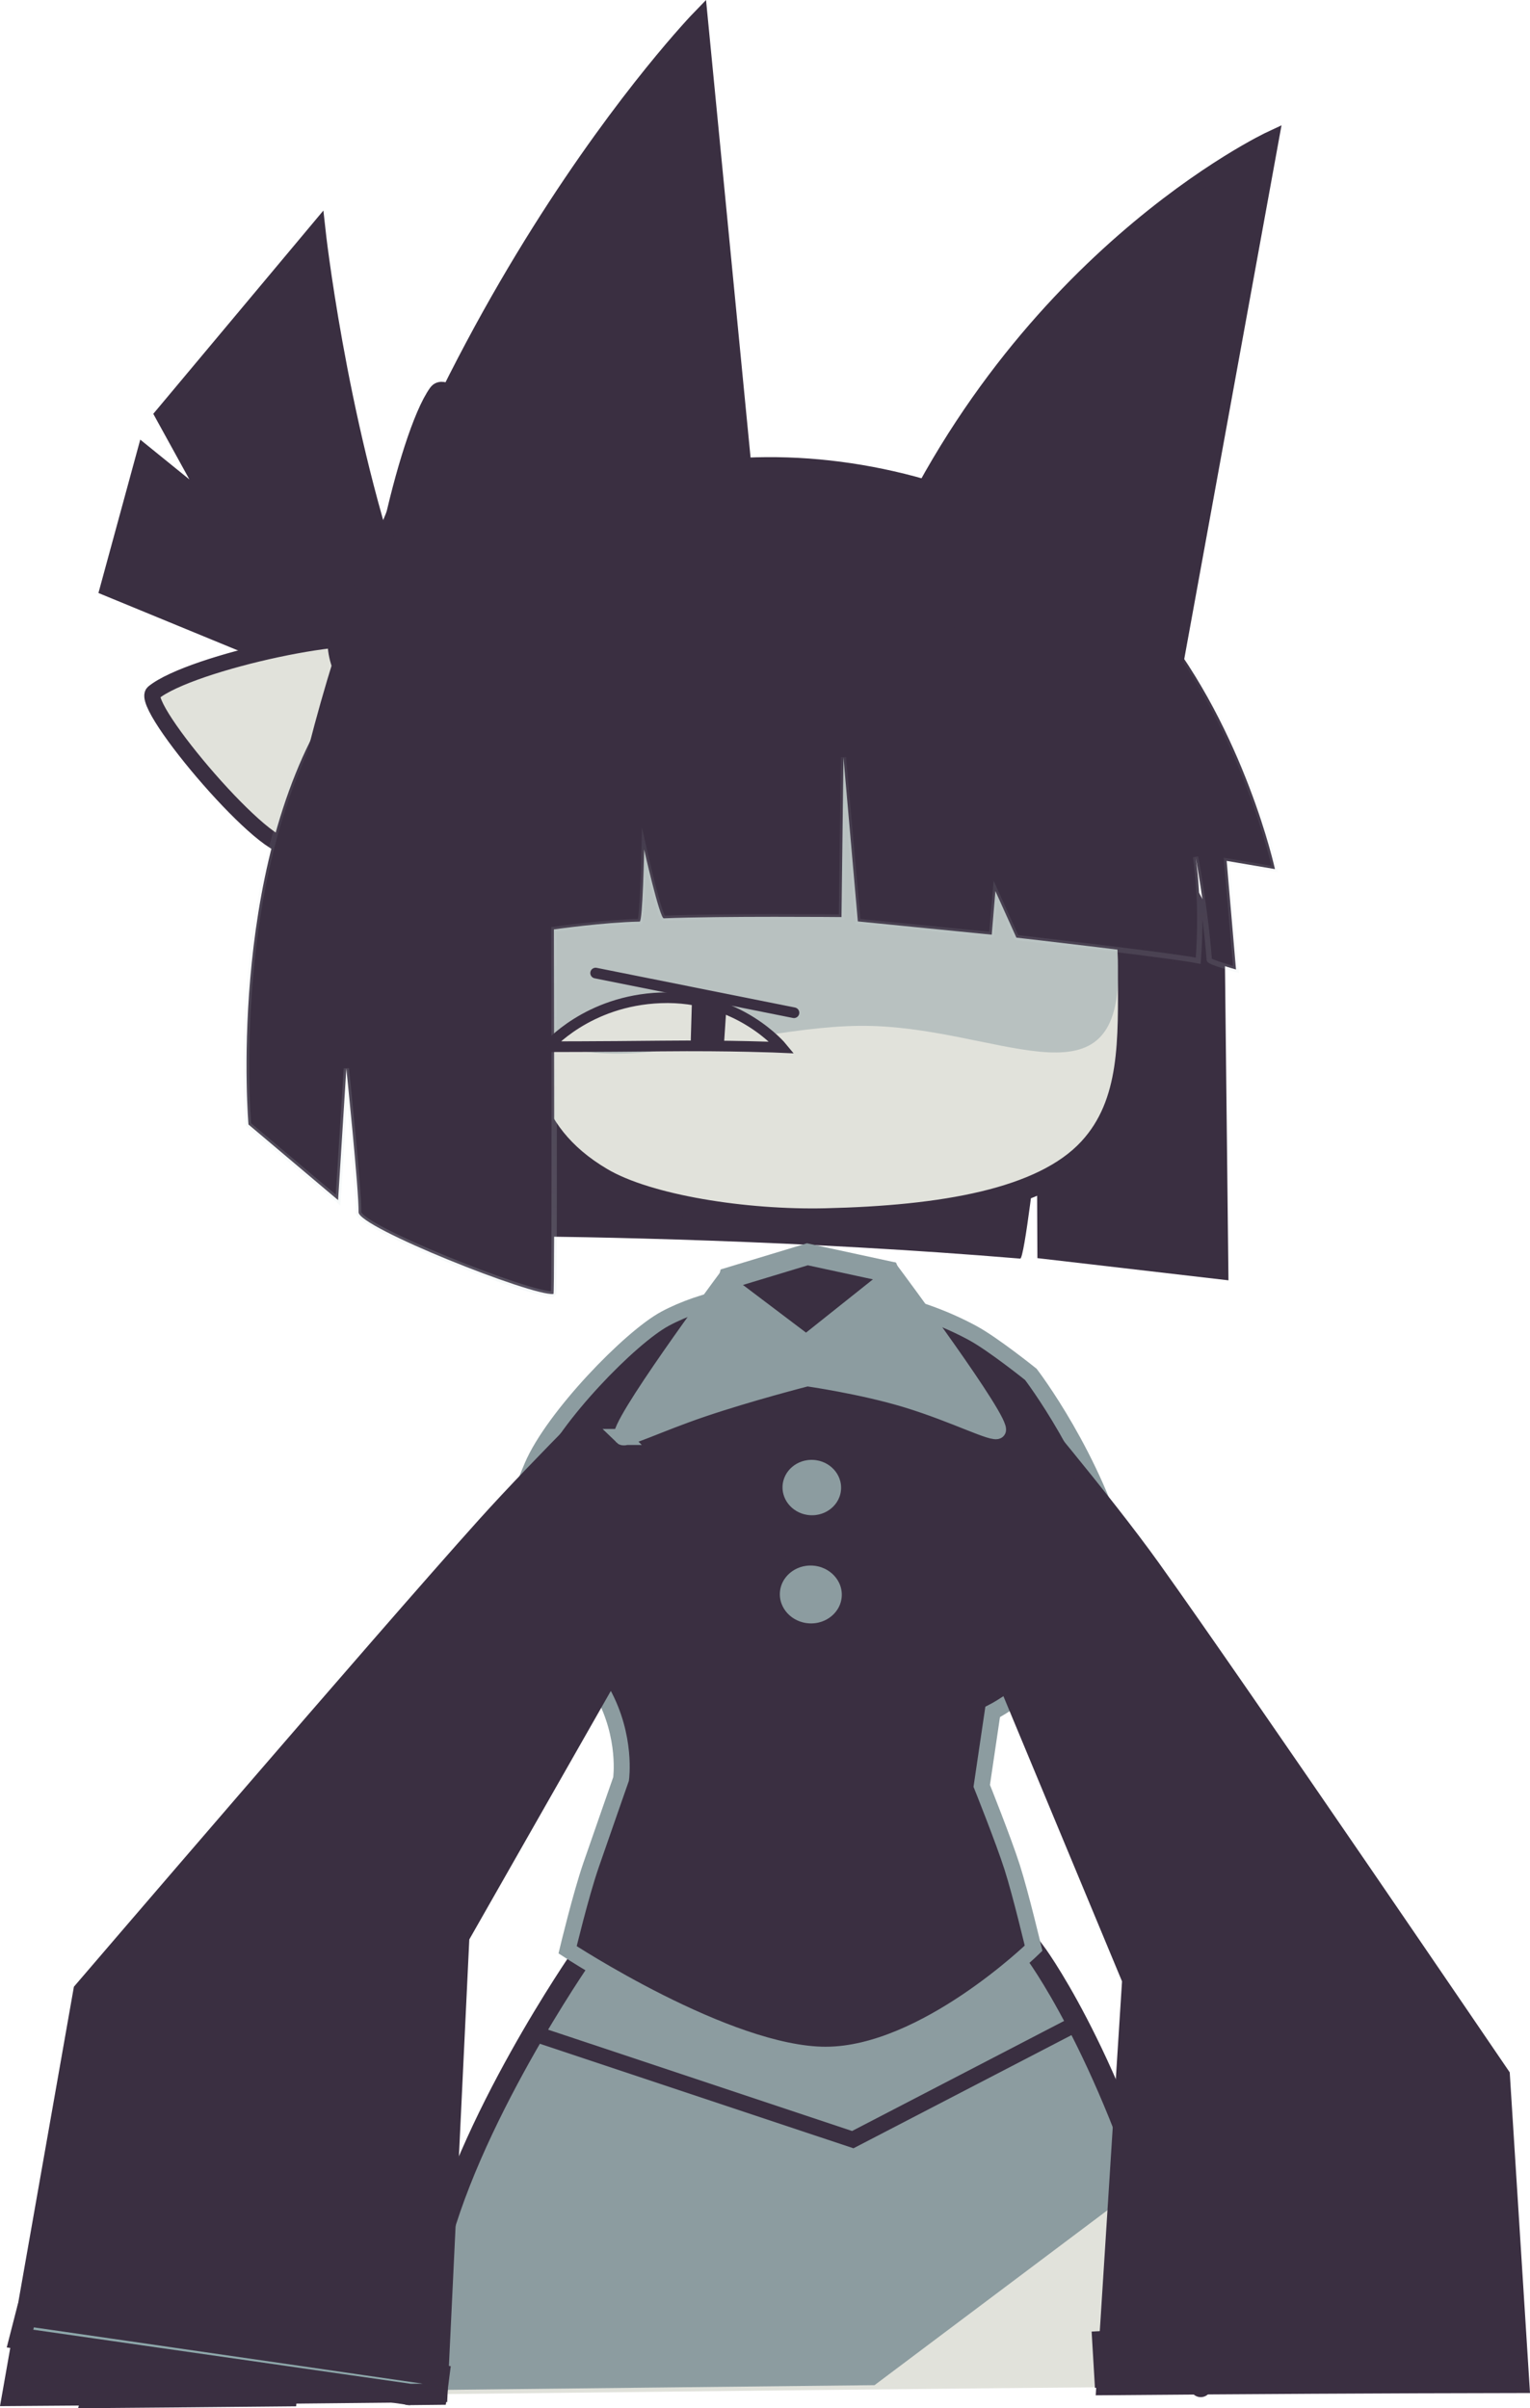<svg version="1.1" xmlns="http://www.w3.org/2000/svg" xmlns:xlink="http://www.w3.org/1999/xlink" width="143.603" height="225.996" viewBox="0,0,143.603,225.996"><defs><linearGradient x1="1077.663" y1="216.06" x2="1077.663" y2="354.076" gradientUnits="userSpaceOnUse" id="color-1"><stop offset="0" stop-color="#ffffff" stop-opacity="0.26"/><stop offset="1" stop-color="#ffffff" stop-opacity="0"/></linearGradient><linearGradient x1="1077.663" y1="216.06" x2="1077.663" y2="354.076" gradientUnits="userSpaceOnUse" id="color-2"><stop offset="0" stop-color="#ffffff" stop-opacity="0.26"/><stop offset="1" stop-color="#ffffff" stop-opacity="0"/></linearGradient><linearGradient x1="1077.663" y1="216.06" x2="1077.663" y2="354.076" gradientUnits="userSpaceOnUse" id="color-3"><stop offset="0" stop-color="#ffffff" stop-opacity="0.26"/><stop offset="1" stop-color="#ffffff" stop-opacity="0"/></linearGradient><linearGradient x1="1036.028" y1="220.12" x2="1036.028" y2="358.136" gradientUnits="userSpaceOnUse" id="color-4"><stop offset="0" stop-color="#ffffff" stop-opacity="0.26"/><stop offset="1" stop-color="#ffffff" stop-opacity="0"/></linearGradient><linearGradient x1="1036.028" y1="220.12" x2="1036.028" y2="358.136" gradientUnits="userSpaceOnUse" id="color-5"><stop offset="0" stop-color="#ffffff" stop-opacity="0.26"/><stop offset="1" stop-color="#ffffff" stop-opacity="0"/></linearGradient><linearGradient x1="1036.028" y1="220.12" x2="1036.028" y2="358.136" gradientUnits="userSpaceOnUse" id="color-6"><stop offset="0" stop-color="#ffffff" stop-opacity="0.26"/><stop offset="1" stop-color="#ffffff" stop-opacity="0"/></linearGradient><linearGradient x1="245.652" y1="104.44" x2="245.711" y2="184.629" gradientUnits="userSpaceOnUse" id="color-7"><stop offset="0" stop-color="#cedee0" stop-opacity="0"/><stop offset="1" stop-color="#cedee0" stop-opacity="0.197"/></linearGradient></defs><g transform="translate(-175.018,-59.26)"><g data-paper-data="{&quot;isPaintingLayer&quot;:true}" fill-rule="nonzero" stroke-linejoin="miter" stroke-miterlimit="10" stroke-dasharray="" stroke-dashoffset="0" style="mix-blend-mode: normal"><path d="" fill="#3a2f41" stroke="none" stroke-width="0" stroke-linecap="butt"/><path d="" fill="#3a2f41" stroke="url(#color-1)" stroke-width="0.5" stroke-linecap="butt"/><path d="" fill="#3a2f41" stroke="url(#color-2)" stroke-width="0.5" stroke-linecap="butt"/><path d="" fill="#3a2f41" stroke="url(#color-3)" stroke-width="0.5" stroke-linecap="butt"/><path d="" data-paper-data="{&quot;index&quot;:null}" fill="#3a2f41" stroke="url(#color-4)" stroke-width="0.5" stroke-linecap="butt"/><path d="" data-paper-data="{&quot;index&quot;:null}" fill="#3a2f41" stroke="url(#color-5)" stroke-width="0.5" stroke-linecap="butt"/><path d="" data-paper-data="{&quot;index&quot;:null}" fill="#3a2f41" stroke="url(#color-6)" stroke-width="0.5" stroke-linecap="butt"/><g data-paper-data="{&quot;index&quot;:null}" stroke="#3a2f41" stroke-linecap="butt"><path d="M185.155,114.467l3.448,-12.645l6.695,5.423l-4.989,-9.062l14.507,-17.335c0,0 1.887,17.281 7.193,33.088c2.06,3.549 -6.003,9.116 -6.003,9.116z" fill="#3a2f41" stroke-width="1.5"/><path d="M211.05,120.355c-1.734,-1.545 2.275,-20.177 5.169,-24.15c1.171,-1.607 12.76,13.752 11.271,15.795c-2.894,3.972 -13.87,10.645 -15.604,9.101z" data-paper-data="{&quot;index&quot;:null}" fill="#8c9ca0" stroke-width="2"/><path d="M211.732,120.547c1.443,1.833 -5.955,15.159 -9.45,18.02c-1.798,1.472 -14.277,-13.153 -12.863,-14.31c3.496,-2.862 20.173,-6.428 21.616,-4.595z" fill="#e1e2db" stroke-width="1.5"/><path d="M215.524,116.982c1.369,2.676 0.672,6.039 -1.555,7.51c-2.227,1.471 -5.143,0.495 -6.511,-2.182c-1.369,-2.676 -0.672,-6.039 1.555,-7.51c2.227,-1.471 5.143,-0.495 6.511,2.182z" fill="#e1e2db" stroke-width="2"/></g><path d="M290.32,179.41l-17.934,-2.083l-0.046,-10.219c0,0 -1.175,10.379 -1.572,10.264c-5.075,-0.424 -10.098,-0.764 -14.902,-1.035c-20.181,-1.141 -36.494,-1.086 -36.494,-1.086c0,0 -6.253,-11.702 -6.262,-22.669c-0.006,-7.664 0.824,-22.805 11.086,-34.603c8.276,-9.515 22.805,-12.482 25.819,-12.614c2.41,-0.105 12.593,3.826 18.631,9.813c10.05,9.965 21.32,32.433 21.32,32.433z" fill="#3a2f41" stroke="none" stroke-width="0" stroke-linecap="butt"/><g stroke-linecap="butt"><path d="M279.976,150.431c0.005,6.79 1.482,12.847 -3.11,17.234c-4.464,4.265 -14.486,5.744 -24.716,5.983c-10.182,0.237 -20.405,-2.187 -24.904,-6.621c-4.551,-4.486 -3.68,-9.813 -3.685,-16.548c-0.01,-13.391 8.559,-30.408 32.231,-29.689c15.572,0.473 24.173,16.251 24.183,29.642z" fill="#e1e2db" stroke="none" stroke-width="0"/><path d="M279.976,150.431c0.01,13.391 -11.508,4.979 -24.282,5.096c-12.772,0.117 -32.122,8.343 -32.132,-5.048c-0.01,-13.391 8.559,-30.408 32.231,-29.689c15.572,0.473 24.173,16.251 24.183,29.642z" fill="#b8c1c0" stroke="none" stroke-width="0"/><path d="M260.206,121.361c12.775,2.998 20.73,16.465 20.739,28.532l0,0.537c0.005,6.352 0.269,12.327 -3.706,16.629c-4.405,4.768 -13.817,6.333 -24.727,6.588c-7.537,0.176 -16.661,-1.253 -20.995,-3.812c-7.446,-4.395 -7.951,-10.892 -7.957,-19.356c-0.009,-11.366 6.164,-25.345 22.507,-28.873" fill="none" stroke="#3a2f41" stroke-width="2"/></g><path d="M206.751,171.882l-8.411,-7.095c0,0 -2.031,-23.615 7.449,-38.974c12.228,-19.81 33.814,-27.514 55.129,-21.834c4.566,1.217 16.081,5.391 22.839,13.822c8.119,10.128 10.926,23.018 10.926,23.018l-4.532,-0.77l0.875,10.189c0,0 -2.491,-0.689 -2.507,-0.905c-0.366,-4.851 -1.293,-9.666 -1.293,-9.666c0,0 0.698,3.936 0.255,9.754c-2.599,-0.526 -17.065,-2.17 -17.065,-2.17l-1.971,-4.371l-0.345,4.095l-12.566,-1.247l-1.351,-15.402l-0.183,14.995c0,0 -11.243,-0.104 -16.68,0.118c-0.384,0.016 -1.844,-6.467 -1.844,-6.467c0,0 -0.132,6.767 -0.418,6.773c-3.386,0.067 -8.053,0.734 -8.053,0.734c0,0 0.087,34.196 -0.037,34.212c-1.929,0.242 -18.32,-6.261 -18.293,-7.67c0.038,-2.036 -1.15,-13.491 -1.15,-13.491z" fill="#3a2f41" stroke="url(#color-7)" stroke-width="0.5" stroke-linecap="butt"/><path d="M257.355,114.541c12.449,-30.807 36.946,-42.228 36.946,-42.228l-10.126,55.55" fill="#3a2f41" stroke="#3a2f41" stroke-width="1.5" stroke-linecap="round"/><path d="M203.221,135.947c9.903,-46.582 37.474,-75.001 37.474,-75.001l4.91,50.439" fill="#3a2f41" stroke="#3a2f41" stroke-width="1.5" stroke-linecap="round"/><g stroke="#3a2f41" stroke-linecap="butt"><path d="M226.449,157.486c0,0 3.671,-4.329 10.586,-4.587c7.326,-0.274 11.373,4.661 11.373,4.661c0,0 -4.662,-0.209 -11.336,-0.138c-5.931,0.063 -10.623,0.064 -10.623,0.064z" fill="#e1e2db" stroke-width="1"/><g fill="#3a2f41" stroke-width="0.5"><path d="M240.084,157.513l0.133,-4.504l2.741,0.635l-0.253,3.801z"/></g></g><g><path d="M226.293,247.319l48.024,-0.785c0,0 5.289,11.942 8.666,19.418c1.011,2.237 1.85,4.075 2.326,5.072c0.819,3.018 1.847,7.239 2.994,12.186c-24.425,0.172 -48.847,0.476 -72.954,0.735c5.114,-18.146 10.944,-36.625 10.944,-36.625z" fill="#e1e2db" stroke="none" stroke-width="0" stroke-linecap="round"/><path d="M214.341,272.41c3.195,-14.321 15.266,-29.937 15.266,-29.937l42.835,-0.962c0,0 5.7,10.826 7.528,14.995c1.268,2.891 2.388,7.619 2.388,7.619l-25.259,18.966c-15.011,0.155 -29.97,0.332 -44.805,0.489c0.79,-4.749 1.512,-8.78 2.046,-11.171z" fill="#8c9ca0" stroke="none" stroke-width="0" stroke-linecap="butt"/><path d="M213.376,283.966c0.834,-4.662 1.664,-8.921 2.467,-12.519c2.873,-12.877 13.776,-28.561 13.776,-28.561l42.482,-0.508c0,0 6.726,8.898 12.124,27.349c0.896,3.063 2.109,7.798 3.493,13.488" fill="none" stroke="#3a2f41" stroke-width="2" stroke-linecap="round"/><path d="M275.847,249.261l-20.789,10.789l-29.252,-9.747" fill="none" stroke="#3a2f41" stroke-width="1.5" stroke-linecap="round"/></g><path d="M252.555,252.082c-9.218,0.03 -24.263,-9.849 -24.263,-9.849c0,0 1.233,-5.145 2.195,-7.929c0.876,-2.536 2.823,-8.101 2.823,-8.101c0,0 0.563,-3.93 -1.713,-8.079c-1.426,-2.6 -9.326,-13.115 -9.342,-13.478c-0.003,-0.07 1.012,-3.809 2.708,-7.793c1.969,-4.624 9.206,-12.09 12.489,-13.847c3.576,-1.914 8.429,-2.785 12.149,-2.687c5.685,0.15 11.567,1.25 16.712,4.037c1.939,1.05 5.459,3.88 5.459,3.88c0,0 5.976,7.79 8.483,17.292c-3.708,10.183 -12.069,14.389 -12.069,14.389l-1.024,6.931c0,0 2.044,5.101 2.857,7.645c0.81,2.536 2.009,7.594 2.009,7.594c0,0 -10.253,9.965 -19.471,9.994z" fill="#3a2f41" stroke="#8c9ca0" stroke-width="1.5" stroke-linecap="round"/><g data-paper-data="{&quot;index&quot;:null}" stroke="#3a2f41" stroke-linecap="butt"><g data-paper-data="{&quot;index&quot;:null}"><g stroke-width="0"><path d="" fill="#e1e2db"/><path d="" fill="#e1e2db"/><path d="" fill="#8c9ca0"/></g><path d="M278.492,278.727l37.251,-2.266l0.392,6.619c-12.441,0.024 -24.913,0.1 -37.373,0.203z" fill="#e1e2db" stroke-width="0"/><path d="M278.492,278.727l37.251,-2.266l0.392,6.619c-12.441,0.024 -24.913,0.1 -37.373,0.203z" fill="#8c9ca0" stroke-width="0"/><path d="M305.503,277.36l10.28,-0.625l0.376,6.345" fill="none" stroke-width="2"/><path d="M278.786,283.283l-0.253,-4.282l12.111,-0.737" fill="none" stroke-width="2"/></g><g data-paper-data="{&quot;index&quot;:null}"><path d="M281.089,245.072l-16.398,-39.419l5.59,-15.498c0,0 8.319,9.819 12.891,16.205c8.302,11.596 32.81,47.629 32.81,47.629l1.84,29.089c-13.035,0.02 -26.105,0.098 -39.163,0.207z" fill="#3a2f41" stroke-width="1.5"/><path d="" fill="#8ea8ab" stroke-width="2"/></g></g><g stroke="#3a2f41"><g fill="#e1e2db" stroke-width="2"><path d="" stroke-linecap="round"/><path d="" stroke-linecap="round"/><path d="M195.721,255.363l4.911,-11.472l1.66,9.255l3.949,-1.94c0,0 -3.523,22.831 -4.123,29.896c-0.092,1.082 -0.169,2.084 -0.234,2.981c-6.105,0.06 -12.187,0.115 -18.238,0.162c3.995,-15.363 8.915,-32.509 8.925,-32.543z" stroke-linecap="butt"/><path d="M192.57,251.703v0c0,-0 0,-0 0,-0z" stroke-linecap="butt"/></g><g stroke-linecap="butt"><path d="M182.657,246.033c0,0 28.358,-33.088 37.897,-43.69c5.253,-5.839 13.82,-14.254 13.82,-14.254l1.225,22.632l-17.274,30.327l-2.051,42.887c-13.571,0.146 -27.043,0.279 -40.361,0.368z" fill="#3a2f41" stroke-width="1.5"/><path d="M176.896,278.719l0.556,-2.171l38.755,5.611l-0.229,1.779c-0.821,0.009 -1.642,0.018 -2.462,0.026z" fill="#8ea8ab" stroke-width="2"/></g></g><g><path d="M258.525,179.938c0,2.046 -5.293,5.84 -7.541,5.84c-2.248,0 -7.408,-3.394 -7.408,-5.439c0,-2.046 5.36,-3.17 7.608,-3.17c2.248,0 7.341,0.724 7.341,2.77z" fill="#3a2f41" stroke="none" stroke-width="0" stroke-linecap="butt"/><g fill="#8c9ca0" stroke="#8c9ca0" stroke-width="1.5" stroke-linecap="butt"><path d="M233.416,194.108c-0.772,-0.756 9.555,-14.671 9.555,-14.671l7.712,5.83l8.167,-6.504c0,0 10.426,13.984 9.821,14.751c-0.335,0.424 -4,-1.513 -8.561,-2.904c-4.196,-1.279 -9.33,-2.006 -9.33,-2.006c0,0 -5.435,1.388 -9.882,2.901c-4.066,1.383 -7.161,2.918 -7.483,2.603z"/></g><path d="M242.975,181.105l0.507,-1.922l7.315,-2.216l7.595,1.642l0.801,1.962" fill="none" stroke="#8c9ca0" stroke-width="2" stroke-linecap="round"/></g><g fill="#8c9ca0" stroke="#3a2f41" stroke-width="1.5" stroke-linecap="butt"><path d="M254.706,199.06c-0.107,1.846 -1.758,3.252 -3.687,3.14c-1.929,-0.112 -3.406,-1.699 -3.299,-3.546c0.107,-1.846 1.758,-3.252 3.687,-3.14c1.929,0.112 3.406,1.699 3.299,3.546z"/><path d="M254.772,209.102c-0.111,1.91 -1.836,3.364 -3.852,3.247c-2.017,-0.117 -3.562,-1.761 -3.451,-3.671c0.111,-1.91 1.836,-3.364 3.852,-3.247c2.017,0.117 3.562,1.761 3.451,3.671z"/></g><path d="" fill="#3a2f41" stroke="#8c9ca0" stroke-width="2" stroke-linecap="butt"/><path d="" fill="#3a2f41" stroke="#8c9ca0" stroke-width="2" stroke-linecap="butt"/><path d="M230.922,150.575l18.616,3.725" fill="none" stroke="#3a2f41" stroke-width="1" stroke-linecap="round"/></g></g></svg>
